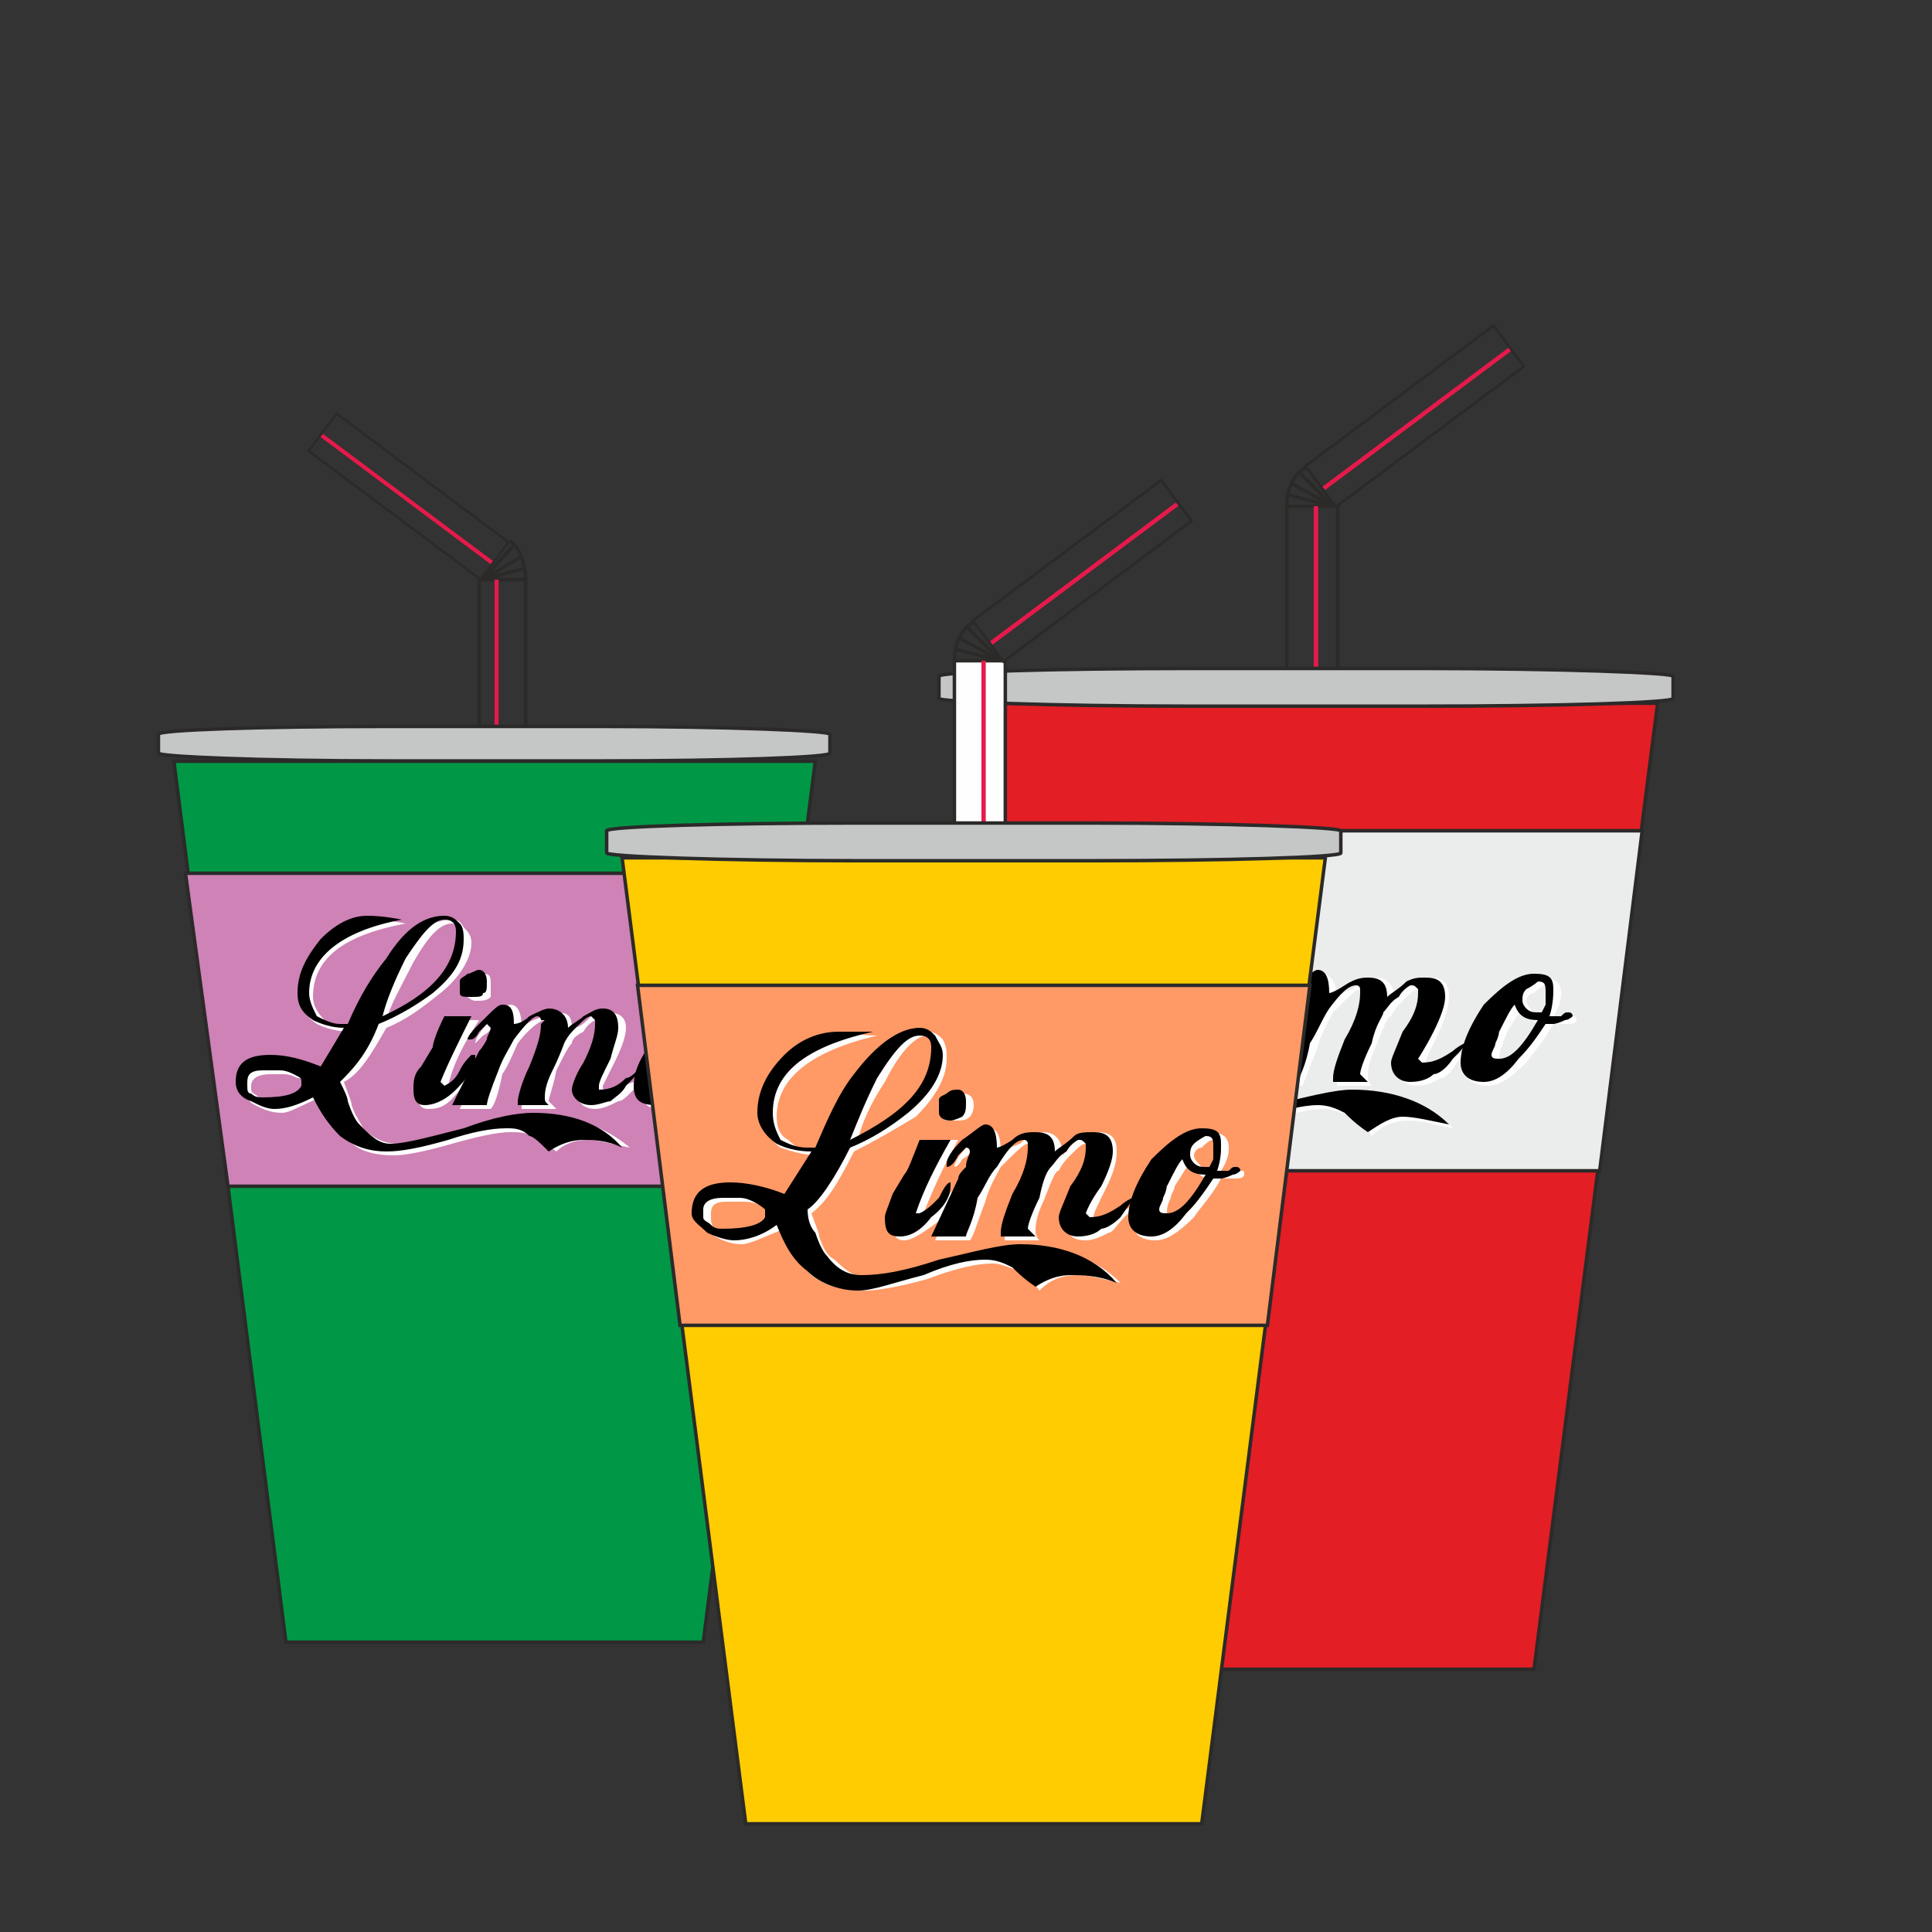 <?xml version="1.0" encoding="UTF-8"?>
<!DOCTYPE svg PUBLIC "-//W3C//DTD SVG 1.1//EN" "http://www.w3.org/Graphics/SVG/1.1/DTD/svg11.dtd">
<!-- Creator: CorelDRAW X7 -->
<svg xmlns="http://www.w3.org/2000/svg" xml:space="preserve" width="500px" height="500px" class="svg"  version="1.1" style="shape-rendering:geometricPrecision; text-rendering:geometricPrecision; image-rendering:optimizeQuality; fill-rule:evenodd; clip-rule:evenodd"
viewBox="0 0 500 500"
 xmlns:xlink="http://www.w3.org/1999/xlink">
 <rect x="0" y="0" width="500" height="500" fill="#333333" stroke="none"/>
 <defs>
  <style type="text/css">
   <![CDATA[
    .str0 {stroke:#2B2A29;stroke-width:0.9}
    .fil1 {fill:none}
    .fil9 {fill:#FEFEFE}
    .fil8 {fill:#EBECEC}
    .fil3 {fill:#C5C6C6}
    .fil10 {fill:#FECC00}
    .fil0 {fill:#E51A4B}
    .fil7 {fill:#E31E24}
    .fil4 {fill:#CE82B5}
    .fil2 {fill:#009846}
    .fil11 {fill:#FF9966}
    .fil5 {fill:#FEFEFE;fill-rule:nonzero}
    .fil6 {fill:black;fill-rule:nonzero}
   ]]>
  </style>
 </defs>
 <g id="Layer_x0020_1">
  <rect class="fil0" x="128" y="150" width="1.016" height="55.555"/>
  <rect class="fil1 str0" x="124" y="150" width="12.052" height="55.555"/>
  <rect class="fil0" x="128" y="150" width="1.016" height="55.555"/>
  <rect class="fil0" transform="matrix(0.036 -0.048 -0.567 -0.424 127.325 146.267)" width="17.029" height="78.496"/>
  <rect class="fil1 str0" transform="matrix(0.424 -0.567 -0.567 -0.424 124.381 149.967)" width="17.029" height="78.496"/>
  <line class="fil1 str0" x1="125" y1="150" x2="133" y2= "141" />
  <path class="fil1 str0" d="M132 140c3,2 4,7 4,10"/>
  <path class="fil1 str0" d="M135 144l-10 6m0 0l11 -3"/>
  <polygon class="fil2 str0" points="45,197 211,197 182,425 74,425 "/>
  <rect class="fil3 str0" x="41" y="188" width="173.791" height="8.924" rx="59" ry="2"/>
  <polygon class="fil4 str0" points="59,307 48,226 207,226 197,307 "/>
  <path class="fil5" d="M163 297c-5,-1 -8,-2 -11,-2 -3,0 -6,1 -8,3 -3,-2 -4,-3 -6,-4 -2,-1 -4,-1 -6,-1 -3,0 -8,1 -15,3 -7,2 -12,3 -15,3 -5,0 -9,-1 -12,-4 -4,-3 -6,-6 -7,-11 -5,2 -8,4 -10,4 -3,0 -5,-1 -7,-2 -2,-1 -3,-3 -3,-5 0,-5 3,-7 9,-7 3,0 8,1 13,3l6 -10c-4,0 -7,-1 -9,-2 -3,-2 -4,-4 -4,-8 0,-4 2,-9 6,-13 4,-4 8,-6 13,-6 0,0 3,0 8,1 -16,3 -24,9 -24,19 0,2 1,4 3,6 2,1 4,2 6,2 0,0 1,0 1,0 3,-7 6,-13 10,-18 6,-7 11,-10 16,-10 1,0 2,0 3,2 1,1 2,2 2,4 0,4 -3,9 -8,13 -5,4 -9,7 -14,9 -4,7 -7,12 -11,14 1,3 2,5 2,6 1,3 2,4 3,6 3,3 6,4 9,4 4,0 10,-1 18,-3 8,-3 14,-4 19,-4 10,0 17,3 23,8zm-44 -55c0,-2 -1,-3 -2,-3 -3,0 -6,3 -10,10 -3,6 -6,11 -7,15 13,-6 19,-13 19,-22zm-39 40l0 -1c0,-1 -1,-2 -3,-2 -2,-1 -3,-1 -4,-1l-3 0c-3,0 -5,1 -5,3l0 1c0,1 1,1 2,2 1,1 2,1 3,1 5,0 8,-1 10,-3z"/>
  <path id="1" class="fil5" d="M127 255c0,2 0,3 0,3 -1,1 -2,1 -4,1 -1,0 -2,-1 -2,-1l0 -3c0,-1 0,-2 1,-2 2,-1 2,-1 3,-1 2,0 2,1 2,3zm-3 20c0,2 -1,4 -5,7 -3,4 -5,5 -8,5 -2,0 -3,-1 -3,-4 0,-2 1,-4 2,-6l3 -5c0,-1 2,-4 4,-8l7 0c-4,6 -7,12 -8,17l0 0c2,0 3,-1 5,-3 1,-2 2,-4 3,-4l0 0c0,0 0,0 0,1z"/>
  <path id="2" class="fil5" d="M166 278c0,0 -1,2 -2,4 -2,2 -3,3 -4,3 -2,1 -4,2 -6,2 -3,0 -5,-2 -5,-5 0,-1 1,-3 3,-7 2,-4 3,-7 3,-9l0 -1 0 0c0,-1 0,-1 -1,-1 0,0 -2,1 -3,3 -2,1 -3,2 -3,3 -1,1 -2,3 -4,7 -1,5 -2,7 -2,8 0,0 1,1 2,2l-9 0c0,0 0,0 0,-1 0,-2 1,-5 4,-10 2,-4 3,-8 3,-10l0 -1 0 0c0,-1 -1,-1 -1,-1 -1,0 -4,2 -7,6 -1,2 -2,5 -4,8 -1,5 -2,8 -3,9l-8 0 6 -14c1,-1 1,-2 2,-3 1,-1 1,-2 1,-3 0,-1 0,-1 -1,-1 0,0 0,1 -2,2 -1,1 -2,2 -2,2 0,0 0,0 0,0l0 0c0,-1 1,-3 4,-6 2,-2 4,-4 5,-4 2,0 3,2 3,6 0,0 0,0 0,0 0,0 1,-1 3,-2 3,-1 4,-2 6,-2 3,0 4,1 4,4 2,0 3,-1 5,-3 1,-1 3,-1 4,-1 3,0 5,1 5,4 0,2 -1,5 -3,9 -2,4 -3,6 -3,6 0,1 0,1 1,1 2,0 4,-1 7,-2 0,-1 1,-1 2,-3l0 1z"/>
  <path id="3" class="fil5" d="M192 271c0,1 -1,1 -2,1 -1,1 -2,1 -3,1 0,0 -1,0 -1,0 -2,3 -4,6 -6,9 -3,3 -6,5 -9,5 -4,0 -5,-2 -5,-5 0,-4 2,-8 6,-13 4,-5 8,-8 12,-8 3,0 4,1 4,4 0,1 0,3 -1,6 0,0 1,0 1,0 0,0 1,0 2,0 0,0 1,0 1,0 1,0 1,0 1,0zm-6 -5c0,-2 0,-3 -1,-3 -1,0 -2,1 -3,2 -1,0 -2,1 -2,2 0,1 1,2 1,3 1,0 2,1 3,1 0,0 0,0 1,0l0 0c0,0 0,-1 1,-3 0,-1 0,-2 0,-2zm-2 6c-3,0 -4,-1 -5,-3 -1,1 -2,3 -4,5l0 0c0,1 0,2 -1,3 0,1 -1,2 -1,3 0,1 1,2 2,2 3,0 6,-4 9,-10z"/>
  <path class="fil6" d="M161 297c-4,-2 -8,-2 -10,-2 -3,0 -6,1 -9,3 -2,-2 -4,-4 -5,-4 -2,-2 -4,-2 -6,-2 -4,0 -9,1 -15,3 -7,2 -12,3 -16,3 -4,0 -8,-1 -12,-4 -3,-3 -5,-6 -7,-10 -4,2 -7,3 -10,3 -2,0 -4,-1 -6,-2 -3,-1 -4,-3 -4,-5 0,-5 3,-7 9,-7 4,0 8,1 13,3l6 -10c-3,0 -6,-1 -8,-2 -3,-2 -4,-4 -4,-7 0,-5 2,-9 6,-14 4,-4 8,-6 12,-6 1,0 4,0 9,1 -16,3 -24,10 -24,19 0,2 1,4 2,6 2,1 4,2 6,2 1,0 1,0 2,0 3,-7 6,-12 10,-17 5,-8 10,-11 15,-11 2,0 3,1 4,2 1,1 1,3 1,4 0,5 -2,9 -8,14 -4,3 -9,6 -14,8 -3,8 -7,12 -10,15 1,2 2,4 2,5 1,3 2,5 3,6 3,3 5,5 8,5 4,0 11,-2 19,-4 8,-3 14,-4 18,-4 10,0 18,3 23,9zm-43 -56c0,-2 -1,-3 -3,-3 -3,0 -6,4 -10,10 -3,6 -5,11 -6,15 13,-6 19,-13 19,-22zm-40 40l0 -1c0,-1 0,-1 -2,-2 -2,-1 -3,-1 -4,-1l-4 0c-3,0 -4,1 -4,3l0 1c0,1 0,2 1,2 1,1 2,1 3,1 6,0 9,-1 10,-3z"/>
  <path id="1" class="fil6" d="M126 254c0,2 0,3 -1,3 0,1 -1,1 -3,1 -2,0 -3,0 -3,-1l0 -3c0,-1 1,-1 2,-2 1,0 2,-1 3,-1 1,0 2,1 2,3zm-3 20c0,2 -2,5 -5,8 -3,3 -6,4 -8,4 -2,0 -3,-1 -3,-4 0,-2 0,-4 2,-6l3 -5c0,-1 1,-4 3,-8l7 0c-3,6 -6,12 -8,17l1 1c2,-1 3,-2 4,-4 1,-2 2,-3 3,-4l1 0c0,0 0,1 0,1z"/>
  <path id="2" class="fil6" d="M165 277c0,1 -1,2 -3,4 -1,2 -3,3 -4,4 -1,0 -3,1 -5,1 -3,0 -5,-2 -5,-4 0,-1 1,-4 3,-7 2,-4 3,-7 3,-10l0 -1 0 0c0,0 -1,-1 -1,-1 -1,0 -2,1 -4,3 -1,1 -2,2 -3,4 0,0 -1,3 -3,7 -2,4 -2,6 -2,7 0,1 0,1 1,2l-8 0c0,0 0,0 0,-1 0,-1 1,-5 3,-9 2,-5 3,-8 3,-11l1 -1 -1 0c0,0 0,-1 -1,-1 -1,0 -3,2 -6,6 -1,2 -3,5 -4,8 -2,5 -3,8 -3,9l-9 0 7 -14c0,0 1,-1 2,-3 0,-1 1,-2 1,-3 0,0 -1,-1 -1,-1 0,0 -1,1 -2,2 -1,2 -2,2 -2,2 0,0 0,0 -1,0l0 0c0,-1 2,-3 4,-5 3,-3 4,-4 5,-4 2,0 3,1 3,5 0,0 0,0 0,0 0,0 2,0 4,-2 2,-1 4,-2 5,-2 3,0 5,2 5,5 1,-1 3,-2 4,-3 2,-1 3,-2 5,-2 3,0 4,2 4,5 0,2 -1,4 -2,8 -2,4 -3,6 -3,7 0,0 0,0 0,1 3,0 5,-1 7,-3 1,0 2,-1 3,-2l0 0z"/>
  <path id="3" class="fil6" d="M191 270c0,1 -1,1 -2,2 -1,0 -2,0 -3,0 -1,0 -1,0 -2,0 -1,3 -3,6 -6,9 -3,3 -6,5 -8,5 -4,0 -6,-1 -6,-5 0,-4 2,-8 6,-13 4,-5 8,-8 12,-8 3,0 5,2 5,5 0,1 -1,2 -2,5 1,0 1,0 1,0 1,0 1,0 2,0 1,0 1,0 2,0 0,0 1,0 1,0zm-6 -5c0,-2 -1,-2 -2,-2 -1,0 -2,0 -3,1 -1,1 -1,2 -1,2 0,1 0,2 1,3 1,1 2,1 3,1 0,0 0,0 0,0l0 0c1,0 1,-1 1,-2 1,-1 1,-2 1,-3zm-3 7c-2,-1 -4,-2 -5,-4 -1,1 -2,3 -3,6l0 0c0,0 -1,1 -1,3 -1,1 -1,2 -1,2 0,1 0,2 1,2 3,0 6,-3 9,-9z"/>
  <rect class="fil0" x="340" y="131" width="1.111" height="60.737"/>
  <rect class="fil1 str0" x="333" y="131" width="13.176" height="60.737"/>
  <rect class="fil0" x="340" y="131" width="1.111" height="60.737"/>
  <rect class="fil0" transform="matrix(-0.039 -0.052 0.62 -0.463 342.505 127.129)" width="17.029" height="78.496"/>
  <rect class="fil1 str0" transform="matrix(-0.463 -0.62 0.62 -0.463 345.724 131.174)" width="17.029" height="78.496"/>
  <line class="fil1 str0" x1="345" y1="131" x2="336" y2= "122" />
  <path class="fil1 str0" d="M338 121c-4,2 -5,7 -5,10"/>
  <path class="fil1 str0" d="M334 125l11 6m0 0l-12 -3"/>
  <polygon class="fil7 str0" points="247,182 429,182 397,432 279,432 "/>
  <rect class="fil3 str0" x="243" y="173" width="190.001" height="9.756" rx="65" ry="2"/>
  <polygon class="fil8 str0" points="262,303 251,215 425,215 414,303 "/>
  <path class="fil5" d="M376 292c-5,-1 -8,-2 -11,-2 -4,0 -7,1 -10,4 -2,-3 -4,-4 -5,-5 -3,-1 -5,-2 -7,-2 -4,0 -9,1 -17,4 -7,2 -13,3 -16,3 -6,0 -10,-1 -14,-4 -3,-3 -6,-7 -7,-12 -5,2 -9,4 -11,4 -3,0 -5,-1 -7,-2 -3,-2 -4,-4 -4,-6 0,-5 3,-7 10,-7 4,0 9,1 14,3l7 -11c-4,0 -7,-1 -10,-2 -3,-2 -4,-5 -4,-9 0,-5 2,-9 6,-14 5,-4 9,-7 14,-7 1,0 4,1 9,1 -17,4 -26,11 -26,21 0,3 1,5 3,6 2,2 4,3 6,3 1,0 1,0 2,0 3,-7 7,-14 11,-19 6,-8 12,-12 17,-12 2,0 3,1 4,2 1,2 1,3 1,5 0,5 -3,10 -8,15 -5,3 -10,6 -16,9 -4,8 -7,13 -11,16 1,3 2,5 2,6 1,3 3,5 4,6 3,3 6,5 9,5 4,0 11,-1 20,-4 9,-3 15,-4 20,-4 11,0 19,3 25,9zm-47 -60c0,-2 -1,-4 -3,-4 -3,0 -7,4 -11,12 -3,6 -6,11 -7,15 14,-6 21,-14 21,-23zm-43 43l0 -1c0,-1 -1,-1 -3,-2 -2,-1 -4,-1 -5,-1l-4 0c-3,0 -4,1 -4,3l0 1c0,1 0,2 2,3 1,0 2,1 2,1 6,0 10,-1 12,-4z"/>
  <path id="1" class="fil5" d="M338 246c0,2 -1,3 -1,3 -1,1 -2,1 -4,1 -2,0 -3,0 -3,-1l0 -3c0,-1 1,-2 2,-2 1,-1 2,-1 3,-1 2,0 3,1 3,3zm-4 21c0,3 -2,6 -5,9 -4,3 -7,5 -9,5 -2,0 -3,-1 -3,-5 0,-2 0,-4 2,-6l3 -6c0,-1 2,-4 4,-9l8 0c-4,7 -7,14 -9,19l1 1c1,-1 3,-2 4,-4 2,-2 3,-4 4,-4l0 0c0,0 0,0 0,0z"/>
  <path id="2" class="fil5" d="M380 271c0,1 -1,2 -3,4 -1,2 -3,4 -4,4 -2,1 -4,2 -6,2 -4,0 -5,-2 -5,-5 0,-1 1,-4 3,-8 2,-4 3,-7 3,-10l0 -1 0 0c0,-1 0,-1 -1,-1 -1,0 -2,1 -4,3 -1,1 -2,2 -3,4 -1,0 -2,3 -4,8 -2,4 -2,7 -2,7 0,1 0,2 1,3l-9 0c0,0 0,0 0,-1 0,-2 1,-6 4,-11 2,-5 3,-9 3,-11l1 -1 0 0c-1,-1 -1,-1 -2,-1 -1,0 -3,2 -7,6 -1,2 -3,5 -4,9 -2,5 -3,8 -4,10l-9 0 7 -15c1,-1 1,-2 2,-4 1,-1 1,-2 1,-3 0,-1 0,-1 0,-1 0,0 -1,1 -3,2 -1,2 -2,2 -2,2 0,0 0,0 0,0l0 0c0,-1 1,-3 4,-6 2,-3 4,-4 5,-4 2,0 4,2 4,6 0,0 0,0 0,0 0,0 1,-1 4,-2 2,-2 4,-3 6,-3 3,0 5,2 5,6 1,-1 2,-3 4,-4 2,-1 4,-2 5,-2 4,0 5,2 5,5 0,2 -1,6 -3,10 -2,4 -3,6 -3,7 0,0 0,0 1,1 3,0 5,-1 7,-3 1,0 2,-1 3,-2l0 0z"/>
  <path id="3" class="fil5" d="M408 264c0,0 0,1 -2,1 -1,0 -2,0 -3,0 0,0 -1,0 -1,0 -2,4 -5,7 -7,10 -4,4 -7,6 -10,6 -4,0 -6,-2 -6,-5 0,-5 3,-10 7,-15 4,-6 9,-8 13,-8 3,0 5,1 5,4 0,1 0,3 -2,6 1,0 1,1 2,1 0,0 1,-1 2,-1 0,0 1,0 1,0 1,0 1,0 1,1zm-6 -6c0,-2 -1,-3 -2,-3 -1,0 -2,1 -3,2 -1,0 -2,1 -2,2 0,1 1,2 2,3 1,1 2,1 3,1 0,0 0,0 0,0l0 0c1,0 1,-1 1,-2 1,-2 1,-3 1,-3zm-3 7c-2,0 -4,-2 -5,-4 -1,1 -2,3 -4,6l0 0c0,1 -1,2 -1,3 -1,2 -1,3 -1,4 0,1 0,1 1,1 4,0 7,-3 10,-10z"/>
  <path class="fil6" d="M375 291c-5,-1 -9,-2 -12,-2 -3,0 -6,2 -9,4 -3,-2 -5,-4 -6,-5 -2,-1 -4,-2 -7,-2 -3,0 -9,1 -16,4 -8,2 -13,4 -17,4 -5,0 -10,-2 -13,-5 -4,-3 -6,-7 -8,-12 -4,3 -8,4 -11,4 -2,0 -5,-1 -7,-2 -2,-2 -4,-3 -4,-5 0,-6 4,-8 10,-8 4,0 9,1 14,3l7 -11c-4,0 -7,-1 -9,-2 -3,-2 -5,-5 -5,-8 0,-5 2,-10 7,-15 4,-4 9,-6 14,-6 0,0 3,0 9,0 -18,4 -26,11 -26,21 0,3 1,5 2,7 2,1 4,2 7,2 0,0 1,0 2,0 3,-7 6,-14 10,-19 6,-8 12,-12 17,-12 2,0 3,1 4,2 1,2 2,3 2,5 0,5 -3,10 -9,15 -5,4 -10,7 -15,9 -4,8 -8,14 -11,16 0,3 1,5 2,6 1,3 2,5 3,6 3,4 6,5 9,5 5,0 11,-1 20,-4 9,-2 16,-4 21,-4 10,0 19,3 25,9zm-48 -60c0,-2 -1,-3 -3,-3 -3,0 -6,3 -11,11 -3,6 -5,11 -7,16 14,-7 21,-14 21,-24zm-43 44l0 -2c0,0 -1,-1 -3,-2 -2,-1 -3,-1 -4,-1l-4 0c-3,0 -5,1 -5,3l0 2c0,1 1,1 2,2 1,1 2,1 3,1 6,0 10,-1 11,-3z"/>
  <path id="1" class="fil6" d="M336 245c0,2 0,3 -1,4 0,0 -1,1 -3,1 -2,0 -3,-1 -3,-2l0 -3c0,-1 0,-2 2,-2 1,-1 2,-1 3,-1 1,0 2,1 2,3zm-3 22c0,2 -2,5 -6,8 -3,4 -6,5 -8,5 -3,0 -4,-1 -4,-5 0,-1 1,-3 2,-6l3 -6c1,0 2,-3 4,-8l8 0c-4,7 -7,13 -9,19l1 0c2,-1 3,-2 5,-4 1,-2 2,-4 3,-4l0 0c0,0 1,0 1,1z"/>
  <path id="2" class="fil6" d="M379 270c0,1 -1,2 -3,4 -2,3 -4,4 -5,4 -1,1 -3,2 -6,2 -3,0 -5,-2 -5,-5 0,-1 1,-3 3,-8 3,-4 4,-7 4,-10l0 -1 0 0c-1,-1 -1,-1 -2,-1 0,0 -2,1 -3,3 -2,1 -3,3 -4,4 0,1 -2,3 -3,8 -2,4 -3,7 -3,8 0,0 1,1 2,2l-9 0c0,0 0,0 0,-1 0,-2 1,-5 3,-10 3,-5 4,-9 4,-12l0 -1 0 0c0,-1 -1,-1 -1,-1 -2,0 -4,2 -7,6 -2,3 -3,6 -5,9 -1,6 -3,9 -3,10l-9 0 7 -15c0,-1 1,-2 2,-3 0,-2 1,-3 1,-4 0,0 0,-1 -1,-1 0,0 -1,1 -2,2 -1,2 -2,3 -3,3 0,0 0,-1 0,-1l0 0c0,-1 2,-3 4,-6 3,-2 5,-4 6,-4 2,0 3,2 3,6 0,0 0,0 0,0 0,0 1,0 4,-2 3,-2 5,-2 6,-2 3,0 5,1 5,5 1,-1 3,-2 5,-4 2,-1 3,-1 5,-1 3,0 5,1 5,5 0,2 -1,5 -3,9 -2,4 -4,7 -4,7 0,0 1,1 1,1 3,0 5,-1 8,-3 0,0 1,-1 3,-2l0 0z"/>
  <path id="3" class="fil6" d="M407 263c0,0 -1,1 -2,1 -2,1 -3,1 -3,1 -1,0 -1,0 -2,0 -2,3 -4,6 -7,9 -3,4 -6,6 -9,6 -4,0 -6,-2 -6,-5 0,-4 2,-9 6,-15 5,-5 9,-8 13,-8 4,0 5,1 5,4 0,1 0,4 -1,7 0,0 1,0 1,0 1,0 1,0 2,0 1,-1 1,-1 2,-1 0,0 1,0 1,1zm-7 -6c0,-2 0,-3 -2,-3 0,0 -1,1 -3,2 -1,1 -1,2 -1,3 0,0 0,1 1,2 1,1 2,1 3,1 0,0 0,0 1,0l0 0c0,0 0,0 1,-2 0,-1 0,-2 0,-3zm-2 7c-3,0 -5,-1 -6,-4 -1,1 -2,3 -4,7l0 -1c0,1 0,2 -1,4 0,1 -1,2 -1,3 0,1 1,1 2,1 3,0 6,-3 10,-10z"/>
  <rect class="fil0" x="254" y="171" width="1.111" height="60.737"/>
  <rect class="fil9 str0" x="247" y="171" width="13.176" height="60.737"/>
  <rect class="fil0" x="254" y="171" width="1.111" height="60.737"/>
  <rect class="fil0" transform="matrix(-0.039 -0.052 0.62 -0.463 256.471 167.145)" width="17.029" height="78.496"/>
  <rect class="fil1 str0" transform="matrix(-0.463 -0.62 0.62 -0.463 259.69 171.19)" width="17.029" height="78.496"/>
  <line class="fil1 str0" x1="259" y1="171" x2="250" y2= "162" />
  <path class="fil1 str0" d="M252 161c-4,2 -5,7 -5,10"/>
  <path class="fil1 str0" d="M248 165l11 6m0 0l-12 -3"/>
  <polygon class="fil10 str0" points="161,222 343,222 311,472 193,472 "/>
  <rect class="fil3 str0" x="157" y="213" width="190.001" height="9.756" rx="65" ry="2"/>
  <polygon class="fil11 str0" points="176,343 165,255 339,255 328,343 "/>
  <path class="fil5" d="M290 332c-5,-1 -8,-2 -11,-2 -4,0 -7,1 -10,4 -2,-3 -4,-4 -5,-5 -3,-1 -5,-2 -7,-2 -4,0 -9,1 -17,4 -7,2 -13,3 -16,3 -6,0 -10,-1 -14,-4 -3,-3 -6,-7 -7,-12 -5,2 -9,4 -11,4 -3,0 -5,-1 -7,-2 -3,-2 -4,-4 -4,-6 0,-5 3,-7 10,-7 4,0 8,1 14,3l7 -11c-4,0 -7,-1 -10,-2 -3,-2 -4,-5 -4,-9 0,-5 2,-9 6,-14 5,-4 9,-7 14,-7 1,0 4,1 9,1 -17,4 -26,11 -26,21 0,3 1,5 3,6 2,2 4,3 6,3 1,0 1,0 2,0 3,-7 7,-14 11,-19 6,-8 12,-12 17,-12 2,0 3,1 4,2 1,2 1,3 1,5 0,5 -3,10 -8,15 -5,3 -10,6 -16,9 -4,8 -7,13 -11,16 1,3 2,5 2,6 1,3 2,5 4,6 3,3 6,5 9,5 4,0 11,-1 20,-4 9,-3 15,-4 20,-4 11,0 19,3 25,9zm-47 -60c0,-2 -1,-4 -3,-4 -3,0 -7,4 -11,12 -4,6 -6,11 -7,15 14,-6 21,-14 21,-23zm-43 43l0 -1c0,-1 -1,-1 -3,-2 -2,-1 -4,-1 -5,-1l-4 0c-3,0 -4,1 -4,3l0 1c0,1 0,2 1,3 1,0 2,1 3,1 6,0 10,-1 12,-4z"/>
  <path id="1" class="fil5" d="M252 286c0,2 -1,3 -1,3 -1,1 -2,1 -4,1 -2,0 -3,0 -3,-1l0 -3c0,-1 1,-2 2,-2 1,-1 2,-1 3,-1 2,0 3,1 3,3zm-4 21c0,3 -2,6 -5,9 -4,3 -7,5 -9,5 -2,0 -3,-1 -3,-5 0,-2 0,-4 2,-6l3 -6c0,-1 2,-4 4,-9l8 0c-4,7 -7,14 -9,19l0 1c2,-1 4,-2 5,-4 2,-2 3,-4 4,-4l0 0c0,0 0,0 0,0z"/>
  <path id="2" class="fil5" d="M294 311c0,1 -1,2 -3,4 -2,2 -3,4 -4,4 -2,1 -4,2 -6,2 -4,0 -5,-2 -5,-5 0,-1 1,-4 3,-8 2,-4 3,-7 3,-10l0 -1 0 0c0,-1 0,-1 -1,-1 -1,0 -2,1 -4,3 -1,1 -2,2 -3,4 -1,0 -2,3 -4,8 -2,4 -2,7 -2,7 0,1 0,2 1,3l-9 0c0,0 0,0 0,-1 0,-2 1,-6 4,-11 2,-5 3,-8 3,-11l1 -1 -1 0c0,-1 0,-1 -1,-1 -1,0 -3,2 -7,6 -1,2 -3,5 -4,9 -2,5 -3,9 -4,10l-9 0 7 -15c1,-1 1,-2 2,-4 1,-1 1,-2 1,-3 0,-1 0,-1 0,-1 -1,0 -1,1 -3,2 -1,2 -2,2 -2,2 0,0 0,0 0,0l0 0c0,-1 1,-3 4,-6 2,-3 4,-4 5,-4 2,0 3,2 3,6 0,0 1,0 1,0 0,0 1,-1 4,-2 2,-2 4,-3 6,-3 3,0 5,2 5,6 1,-1 2,-3 4,-4 2,-1 4,-2 5,-2 4,0 5,2 5,5 0,3 -1,6 -3,10 -2,4 -3,6 -3,7 0,0 0,0 1,1 2,0 5,-1 7,-3 1,0 2,-1 3,-2l0 0z"/>
  <path id="3" class="fil5" d="M322 304c0,0 0,1 -2,1 -1,0 -2,0 -3,0 0,0 -1,0 -1,0 -2,4 -5,7 -7,10 -4,4 -7,6 -10,6 -4,0 -6,-2 -6,-5 0,-5 3,-10 7,-15 4,-6 9,-8 13,-8 3,0 5,1 5,4 0,1 0,3 -2,6 1,0 1,1 2,1 0,0 1,-1 2,-1 0,0 1,0 1,0 1,0 1,0 1,1zm-6 -6c0,-2 -1,-3 -2,-3 -1,0 -2,1 -3,2 -1,0 -2,1 -2,2 0,1 1,2 2,3 1,1 2,1 3,1 0,0 0,0 0,0l0 0c1,0 1,-1 1,-2 1,-2 1,-3 1,-3zm-3 7c-2,0 -4,-2 -5,-4 -1,1 -2,3 -4,6l0 0c0,1 -1,2 -1,3 -1,2 -1,3 -1,4 0,1 0,1 1,1 4,0 7,-3 10,-10z"/>
  <path class="fil6" d="M289 332c-5,-2 -9,-2 -12,-2 -3,0 -6,1 -9,3 -3,-2 -5,-4 -6,-5 -2,-1 -4,-2 -7,-2 -4,0 -9,1 -16,4 -8,2 -13,4 -17,4 -5,0 -10,-2 -13,-5 -4,-3 -6,-7 -8,-12 -4,3 -8,4 -11,4 -2,0 -5,-1 -7,-2 -2,-2 -4,-3 -4,-5 0,-6 4,-8 10,-8 4,0 9,1 14,3l7 -11c-4,0 -7,-1 -9,-2 -3,-2 -5,-5 -5,-8 0,-5 2,-10 7,-15 4,-4 9,-6 14,-6 0,0 3,0 9,0 -18,4 -26,11 -26,21 0,3 1,5 2,7 2,1 4,2 7,2 0,0 1,0 2,0 3,-7 6,-14 10,-19 6,-8 12,-12 17,-12 2,0 3,1 4,2 1,2 2,3 2,5 0,5 -3,10 -9,15 -5,4 -10,7 -15,9 -4,8 -8,14 -11,16 0,3 1,5 2,6 1,3 2,5 3,6 3,4 6,5 9,5 5,0 11,-1 20,-4 9,-2 16,-4 21,-4 10,0 19,3 25,10zm-48 -61c0,-2 -1,-3 -3,-3 -3,0 -6,3 -11,11 -3,6 -5,11 -7,16 14,-7 21,-14 21,-24zm-43 44l0 -2c0,0 -1,-1 -3,-2 -2,-1 -3,-1 -4,-1l-4 0c-3,0 -5,1 -5,3l0 2c0,1 1,1 2,2 1,1 2,1 3,1 6,0 10,-1 11,-3z"/>
  <path id="1" class="fil6" d="M250 285c0,2 0,3 -1,4 0,0 -2,1 -3,1 -2,0 -3,-1 -3,-2l0 -3c0,-1 0,-1 2,-2 1,-1 2,-1 3,-1 1,0 2,1 2,3zm-4 22c0,2 -1,5 -5,8 -3,4 -6,5 -8,5 -3,0 -4,-1 -4,-5 0,-1 1,-3 2,-6l3 -5c1,-1 2,-4 4,-9l8 0c-4,7 -7,13 -9,19l1 0c2,-1 3,-2 5,-4 1,-2 2,-4 3,-4l0 0c0,0 0,0 0,1z"/>
  <path id="2" class="fil6" d="M293 310c0,1 -1,2 -3,5 -2,2 -4,3 -5,3 -1,1 -3,2 -6,2 -3,0 -5,-2 -5,-5 0,-1 1,-3 3,-8 3,-4 4,-7 4,-10l0 -1 0 0c-1,-1 -1,-1 -2,-1 0,0 -2,1 -3,3 -2,1 -3,3 -4,4 -1,1 -2,3 -3,8 -2,4 -3,7 -3,8 0,0 1,1 2,2l-9 0c0,0 0,0 0,-1 0,-2 1,-5 3,-10 3,-5 4,-9 4,-12l0 -1 0 0c0,-1 -1,-1 -1,-1 -2,0 -4,2 -7,7 -2,2 -3,5 -5,8 -1,6 -3,9 -3,10l-9 0 7 -15c0,-1 1,-2 2,-3 0,-2 1,-3 1,-4 0,0 0,-1 -1,-1 0,0 -1,1 -2,2 -1,2 -2,3 -3,3 0,0 0,-1 0,-1l0 0c0,-1 1,-3 4,-6 3,-2 5,-4 6,-4 2,0 3,2 3,6 0,0 0,0 0,0 0,0 1,0 4,-2 2,-2 4,-2 6,-2 3,0 5,1 5,5 1,-1 3,-2 5,-4 1,-1 3,-1 5,-1 3,0 5,1 5,5 0,2 -1,5 -3,9 -3,4 -4,7 -4,7 0,0 1,1 1,1 3,0 5,-1 8,-3 0,0 1,-1 3,-2l0 0z"/>
  <path id="3" class="fil6" d="M321 303c0,0 -1,1 -2,1 -2,1 -3,1 -3,1 -1,0 -2,0 -2,0 -2,3 -4,6 -7,9 -3,4 -6,6 -9,6 -4,0 -6,-2 -6,-5 0,-4 2,-9 6,-15 5,-5 9,-8 13,-8 4,0 5,1 5,4 0,2 0,4 -1,7 0,0 1,0 1,0 1,0 1,0 2,0 1,-1 1,-1 2,-1 0,0 1,0 1,1zm-7 -6c0,-2 0,-3 -2,-3 0,0 -2,1 -3,2 -1,1 -1,2 -1,3 0,0 0,1 1,2 1,1 2,1 3,1 0,0 0,0 1,0l0 0c0,0 0,0 1,-2 0,-1 0,-2 0,-3zm-2 7c-3,0 -5,-1 -6,-4 -1,1 -2,3 -4,7l0 -1c0,1 0,2 -1,4 0,1 -1,2 -1,3 0,1 1,1 2,1 3,0 6,-3 10,-10z"/>
 </g>
</svg>
